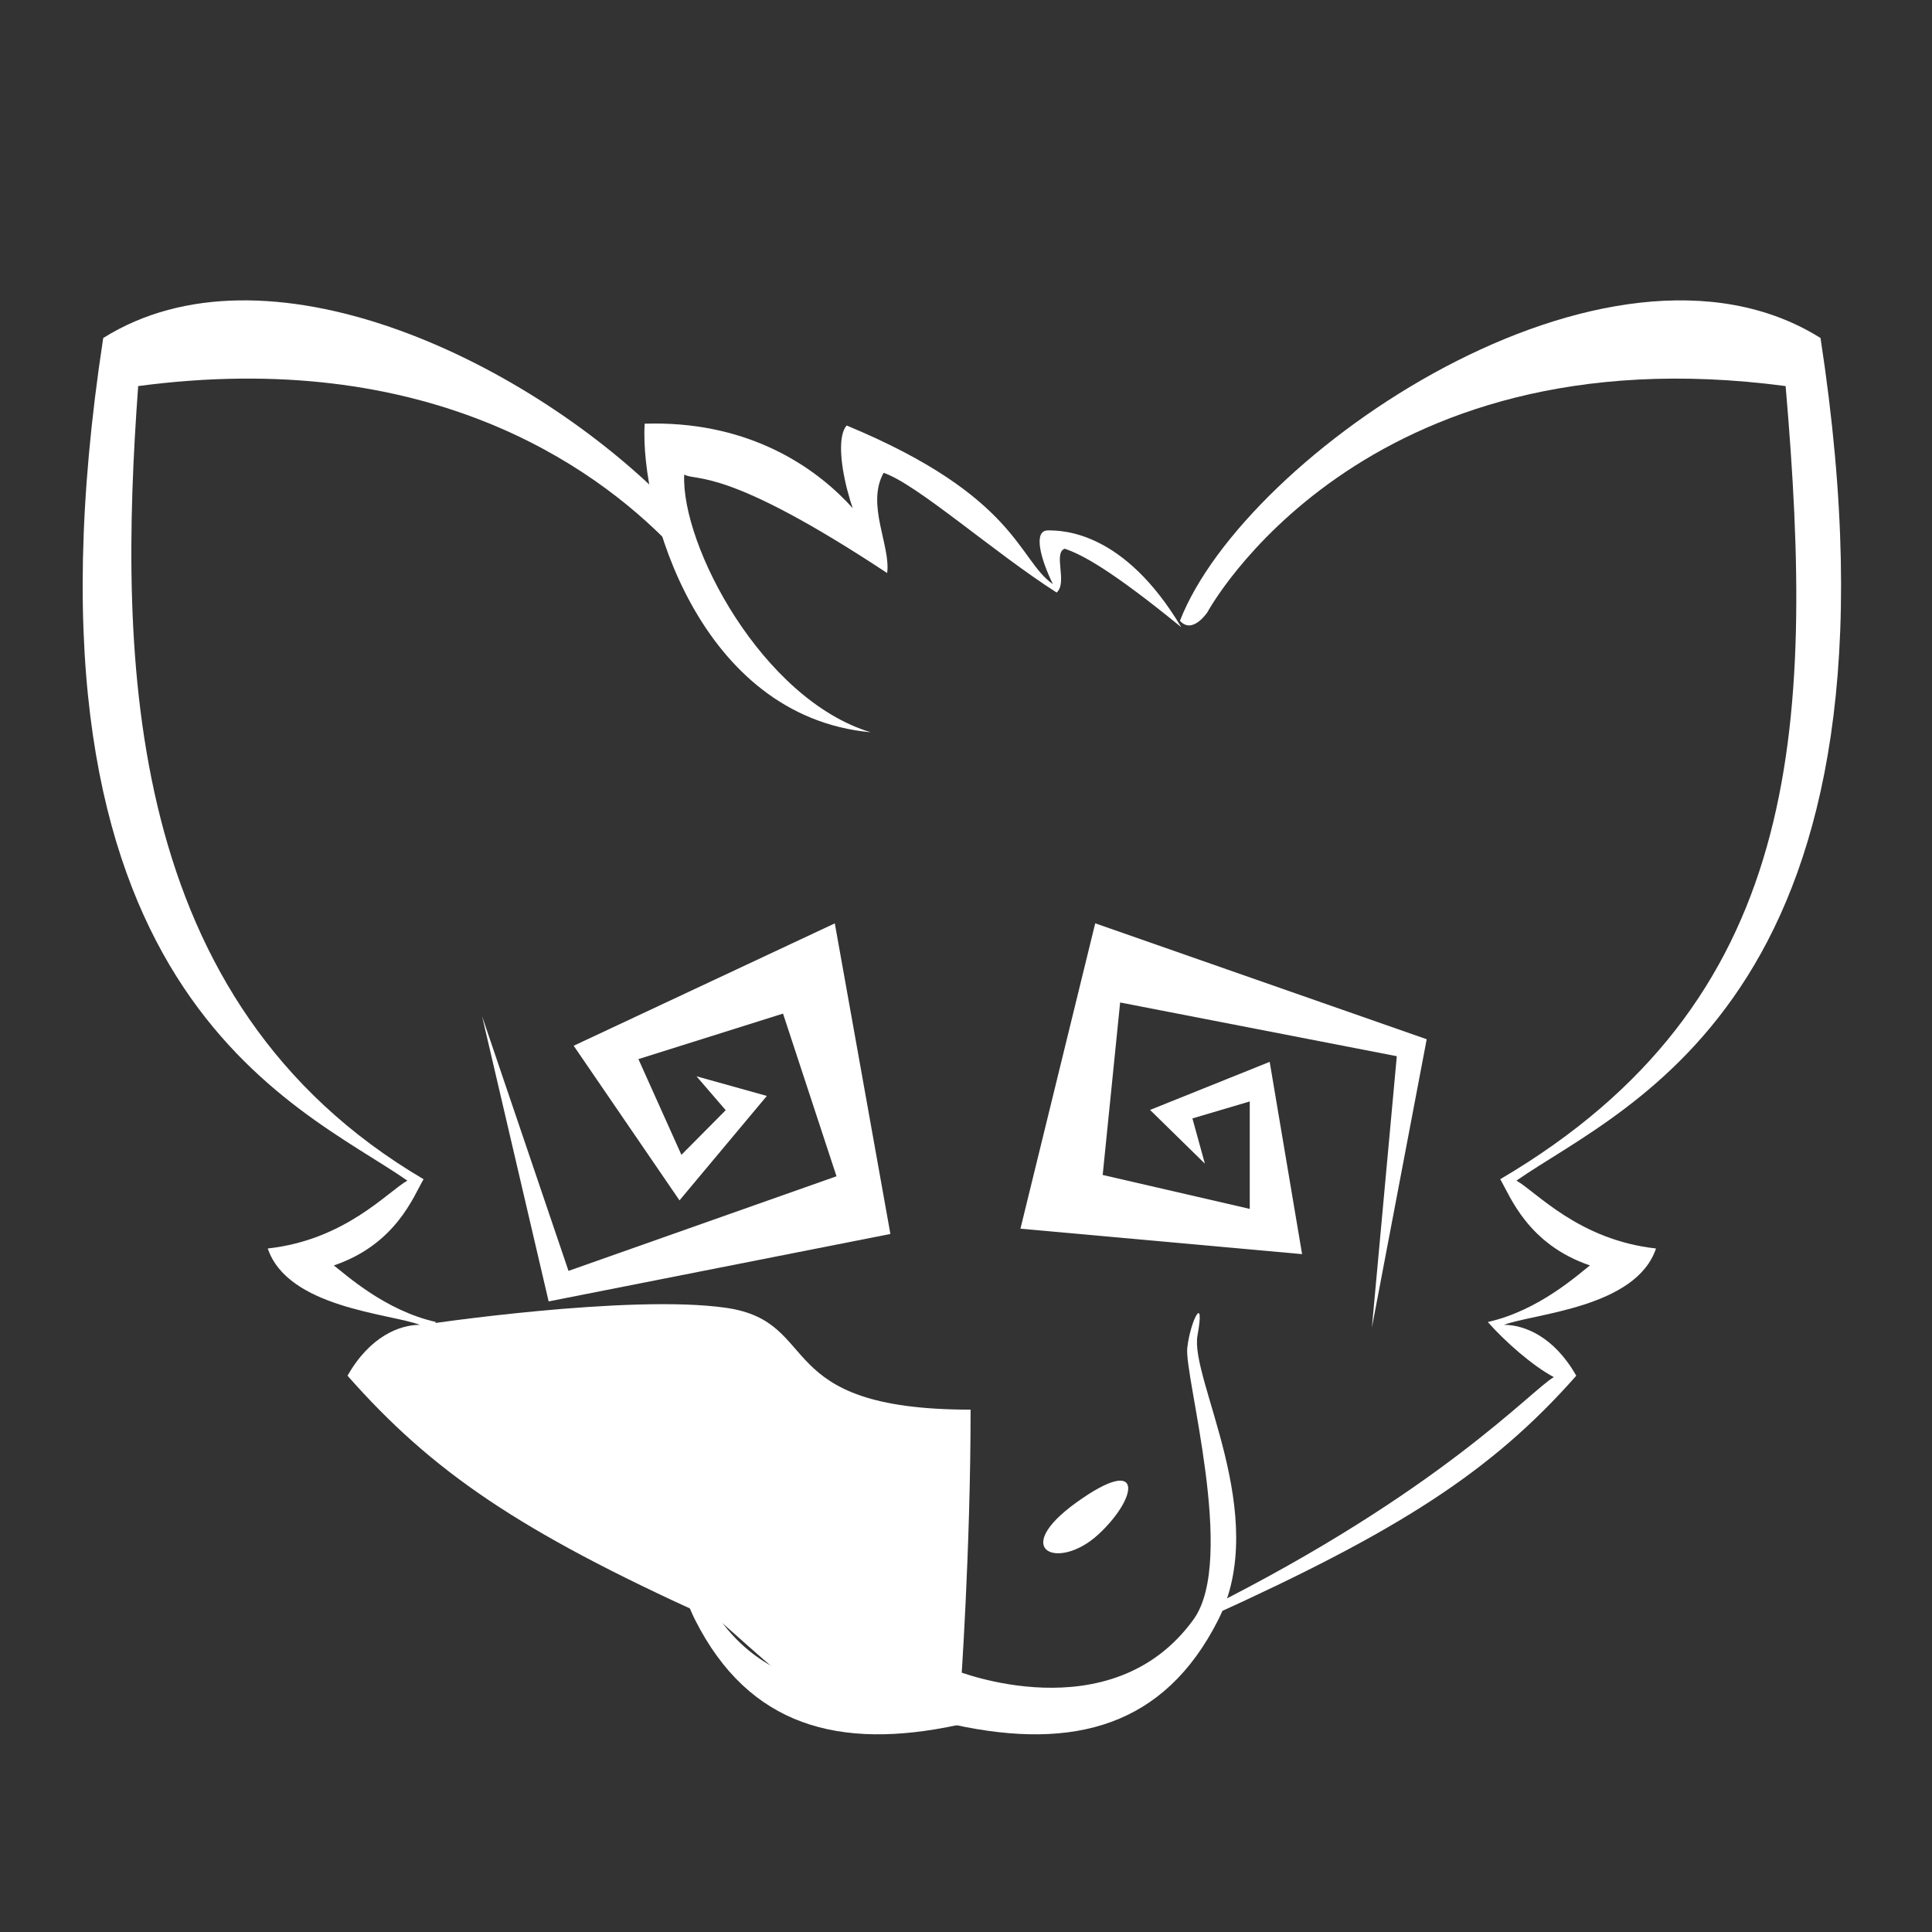 <?xml version="1.0" encoding="utf-8"?>
<!-- Generator: Adobe Illustrator 24.0.1, SVG Export Plug-In . SVG Version: 6.00 Build 0)  -->
<svg version="1.1" id="Layer_1" xmlns="http://www.w3.org/2000/svg" xmlns:xlink="http://www.w3.org/1999/xlink" x="0px" y="0px"
	 viewBox="0 0 1000 1000" style="enable-background:new 0 0 1000 1000;" xml:space="preserve">
<rect x="0" y="0" width="1000" height="1000" fill="#333333" stroke="none"/>
<style type="text/css">
	.st0{clip-path:url(#SVGID_2_);}
	.st1{display:none;}
	.st2{display:inline;}
	.st3{fill:#FFEDC9;}
	.st4{fill-opacity:0;}
	.st5{fill:#FFFFFF;}
	.st6{fill:#F4DBA8;}
	.st7{fill:#E29C9C;}
</style>
<g>
	<g>
		<g>
			<g transform="matrix(1.048,0,0,1.048,-60.05,-28.05)">
				<g>
					<defs>
						<rect id="SVGID_1_" x="-92.4" y="-218.32" width="1290.1" height="1463.41"/>
					</defs>
					<clipPath id="SVGID_2_">
						<use xlink:href="#SVGID_1_"  style="overflow:visible;"/>
					</clipPath>
					<g transform="matrix(2.462,0,0,2.793,-182.95,-396.315)" class="st0">
						<g transform="matrix(1,0,0,1,500,500)" class="st1">
							<g transform="matrix(1,0,0,1,0,0)" class="st2">
								<path class="st3" d="M-376.21-286.25c-7.5,7-7.5,78,12.5,108.5c20,30.5,45,38,45,38l-11,8l-9,8l22,10l45.5,25
									c0,0,101-1.5,103-1.5s63.25-23.25,67-24.5s21.5-9.25,21.5-9.25s-8.5-7.75-19.5-15.5c81-42.25,63.5-130.75,57-144.75
									c-78.5-14-115.5,38.5-123,47c-1-1-9.5-8-18.5-13.5s-7,1-7.5,6c-4-1-26.5-20.5-26.5-20.5l-11-1l-1,13l-34-16
									c0,0-2,1-5.5,10.5C-300.71-285.25-368.71-293.25-376.21-286.25z"/>
								<path class="st4" d="M-376.21-286.25c-7.5,7-7.5,78,12.5,108.5c20,30.5,45,38,45,38l-11,8l-9,8l22,10l45.5,25
									c0,0,101-1.5,103-1.5s63.25-23.25,67-24.5s21.5-9.25,21.5-9.25s-8.5-7.75-19.5-15.5c81-42.25,63.5-130.75,57-144.75
									c-78.5-14-115.5,38.5-123,47c-1-1-9.5-8-18.5-13.5s-7,1-7.5,6c-4-1-26.5-20.5-26.5-20.5l-11-1l-1,13l-34-16
									c0,0-2,1-5.5,10.5C-300.71-285.25-368.71-293.25-376.21-286.25z"/>
							</g>
						</g>
						<g transform="matrix(1,0,0,1,500,500)" class="st1">
							<g transform="matrix(1,0,0,1,0,0)" class="st2">
								<path class="st5" d="M-162.21-117.25c-19.5,2.5-8.5,18-49,18c0,25,2,49.5,2,49.5s30.5,1,33-0.5s17-13,17-13s51-23,58-31
									s13.5-11,13.5-11l-13.5-9C-101.21-114.25-142.71-119.75-162.21-117.25z"/>
								<path class="st4" d="M-162.21-117.25c-19.5,2.5-8.5,18-49,18c0,25,2,49.5,2,49.5s30.5,1,33-0.5s17-13,17-13s51-23,58-31
									s13.5-11,13.5-11l-13.5-9C-101.21-114.25-142.71-119.75-162.21-117.25z"/>
							</g>
						</g>
						<g transform="matrix(1,0,0,1,500,500)" class="st1">
							<g transform="matrix(1,0,0,1,0,0)" class="st2">
								<path class="st6" d="M-70.71-283.25c-1-0.5,14.5,3,0,24.5c-24.51,36.34-6.5,42.25-43,58.75c1,21.5,8,40.25,10,46.75
									s1.5,14,3.5,14s50-38.5,56.5-51.5s7-80,5-89C-40.71-288.75-69.71-282.75-70.71-283.25z"/>
								<path class="st4" d="M-70.71-283.25c-1-0.5,14.5,3,0,24.5c-24.51,36.34-6.5,42.25-43,58.75c1,21.5,8,40.25,10,46.75
									s1.5,14,3.5,14s50-38.5,56.5-51.5s7-80,5-89C-40.71-288.75-69.71-282.75-70.71-283.25z"/>
							</g>
						</g>
						<g transform="matrix(-1,0,0,1,469,500)" class="st1">
							<g transform="matrix(1,0,0,1,0,0)" class="st2">
								<path class="st6" d="M316.21-283.25c-1-0.5,14.5,3,0,24.5c-24.51,36.34-6.5,42.25-43,58.75c1,21.5,8,40.25,10,46.75
									s1.5,14,3.5,14c0.97,0,14.71-7.02,27.31-17.8c13.43-11.49,25.83-26.99,29.19-33.7c6.5-13,7-80,5-89
									S317.21-282.75,316.21-283.25z"/>
								<path class="st4" d="M316.21-283.25c-1-0.5,14.5,3,0,24.5c-24.51,36.34-6.5,42.25-43,58.75c1,21.5,8,40.25,10,46.75
									s1.5,14,3.5,14c0.97,0,14.71-7.02,27.31-17.8c13.43-11.49,25.83-26.99,29.19-33.7c6.5-13,7-80,5-89
									S317.21-282.75,316.21-283.25z"/>
							</g>
						</g>
						<g transform="matrix(-1,0,0,1,467,500)">
							<g transform="matrix(1,0,0,1,0,0)">
								<path class="st5" d="M223.71-117.25c-19.5,2.5-8.5,18-49,18c0,25,2,49.5,2,49.5s30.5,1,33-0.5s17-13,17-13s51-23,58-31
									s13.5-11,13.5-11l-13.5-9C284.71-114.25,243.21-119.75,223.71-117.25z"/>
								<path class="st4" d="M223.71-117.25c-19.5,2.5-8.5,18-49,18c0,25,2,49.5,2,49.5s30.5,1,33-0.5s17-13,17-13s51-23,58-31
									s13.5-11,13.5-11l-13.5-9C284.71-114.25,243.21-119.75,223.71-117.25z"/>
							</g>
						</g>
						<g transform="matrix(1,0,0,1,481,509)">
							<g transform="matrix(1,0,0,1,0,0)">
								<path class="st5" d="M-163.71-194.25l-15,54l56.5,4.5l-6.5-34l-24,8.5l11,9.5l-2.5-8l11.5-3v19l-29.5-6l3.5-30.5l55.5,9.5
									l-5,48l11-51L-163.71-194.25z"/>
								<path class="st4" d="M-163.71-194.25l-15,54l56.5,4.5l-6.5-34l-24,8.5l11,9.5l-2.5-8l11.5-3v19l-29.5-6l3.5-30.5l55.5,9.5
									l-5,48l11-51L-163.71-194.25z"/>
							</g>
						</g>
						
							<g transform="matrix(-0.891,0.454,-0.454,-0.891,490.641,534.828)">
							<g transform="matrix(1,0,0,1,0,0)">
								<path class="st5" d="M116.09,244.5l-15,54l56.5,4.5l-6.5-34l-24,8.5l11,9.5l-2.5-8l11.5-3v19l-29.5-6l3.5-30.5l55.5,9.5
									l-5,48l11-51L116.09,244.5z"/>
								<path class="st4" d="M116.09,244.5l-15,54l56.5,4.5l-6.5-34l-24,8.5l11,9.5l-2.5-8l11.5-3v19l-29.5-6l3.5-30.5l55.5,9.5
									l-5,48l11-51L116.09,244.5z"/>
							</g>
						</g>
						<g transform="matrix(0.631,0,0,0.73,503.771,523.893)">
							<g transform="matrix(1,0,0,1,0,0)">
								<path class="st5" d="M-263.02-186.63c2.5-10.5-2.25-3.75-3.25,3s15.75,51.25,2,65.75c-26.25,27.69-75.9,12.29-75.9,12.29
									s0,3.75,0,13.25c38.15,6.3,66.65,0.21,83.65-25.29S-265.52-176.13-263.02-186.63z"/>
								<path class="st4" d="M-263.02-186.63c2.5-10.5-2.25-3.75-3.25,3s15.75,51.25,2,65.75c-26.25,27.69-75.9,12.29-75.9,12.29
									s0,3.75,0,13.25c38.15,6.3,66.65,0.21,83.65-25.29S-265.52-176.13-263.02-186.63z"/>
							</g>
						</g>
						<g transform="matrix(-0.631,0,0,0.73,459.238,523.893)">
							<g transform="matrix(1,0,0,1,0,0)">
								<path class="st5" d="M345.57-186.63c2.5-10.5-2.25-3.75-3.25,3s15.75,51.25,2,65.75c-26.25,27.69-75.9,12.29-75.9,12.29
									s0,3.75,0,13.25c38.15,6.3,66.65,0.21,83.65-25.29S343.07-176.13,345.57-186.63z"/>
								<path class="st4" d="M345.57-186.63c2.5-10.5-2.25-3.75-3.25,3s15.75,51.25,2,65.75c-26.25,27.69-75.9,12.29-75.9,12.29
									s0,3.75,0,13.25c38.15,6.3,66.65,0.21,83.65-25.29S343.07-176.13,345.57-186.63z"/>
							</g>
						</g>
						
							<g transform="matrix(0.469,-0.883,0.883,0.469,362.14,661.401)">
							<g transform="matrix(1,0,0,1,0,0)">
								<path class="st5" d="M193.01-157.49c-14-8-12.5,2.5-3,6.5C199.51-146.99,207.01-149.49,193.01-157.49z"/>
								<path class="st4" d="M193.01-157.49c-14-8-12.5,2.5-3,6.5C199.51-146.99,207.01-149.49,193.01-157.49z"/>
							</g>
						</g>
						
							<g transform="matrix(-0.469,-0.883,-0.883,0.469,605.86,661.401)">
							<g transform="matrix(1,0,0,1,0,0)">
								<path class="st5" d="M374.42,183.7c-14-8-12.5,2.5-3,6.5S388.42,191.7,374.42,183.7z"/>
								<path class="st4" d="M374.42,183.7c-14-8-12.5,2.5-3,6.5S388.42,191.7,374.42,183.7z"/>
							</g>
						</g>
						<g transform="matrix(1,0,0,1,510,500)">
							<g transform="matrix(1,0,0,1,0,0)">
								<path class="st5" d="M-47.21-288.75c-42.5-23.5-115.5,20.5-128.5,50c2.5,2.5,5.5-1.5,5.5-1.5s30.5-50,116-40
									c6,61.5,3,109-57.25,140.25c2,3,5.5,11.5,18,15.25c-2.25,1.5-10.25,8-20.5,10c3.5,3.5,9,7.75,13.25,9.75
									c-4.5,2.25-22.75,20.25-69.75,41c-1.25,1-0.25,1.75,1,1.25c37.5-15,56.25-25.5,73.25-42.5c-4.5-7-10.5-9-14.5-9
									c6-2,26.5-3,30.5-13.5c-15.5-1.5-24-10-28-12C-86.21-153.25-27.05-172.86-47.21-288.75z"/>
								<path class="st4" d="M-47.21-288.75c-42.5-23.5-115.5,20.5-128.5,50c2.5,2.5,5.5-1.5,5.5-1.5s30.5-50,116-40
									c6,61.5,3,109-57.25,140.25c2,3,5.5,11.5,18,15.25c-2.25,1.5-10.25,8-20.5,10c3.5,3.5,9,7.75,13.25,9.75
									c-4.5,2.25-22.75,20.25-69.75,41c-1.25,1-0.25,1.75,1,1.25c37.5-15,56.25-25.5,73.25-42.5c-4.5-7-10.5-9-14.5-9
									c6-2,26.5-3,30.5-13.5c-15.5-1.5-24-10-28-12C-86.21-153.25-27.05-172.86-47.21-288.75z"/>
							</g>
						</g>
						<g transform="matrix(-1,0,0,1,457,500)">
							<g transform="matrix(1,0,0,1,0,0)">
								<path class="st5" d="M338.71-288.75c-32.57-18.01-83.93,3.62-112.01,27.99c-8.56,7.43-9.14,15.27-1.71,8.52
									c15.53-14.1,48.89-34.78,106.71-28.01c4,48.5,3,109-57.25,140.25c2,3,5.5,11.5,18,15.25c-2.25,1.5-10.25,8-20.5,10
									c3.5,3.5,9,7.75,13.25,9.75c-4.5,2.25-21.5,20.25-68.5,41c-0.5,0.25-1,1.25,1,1.25c37.5-15,55-25.5,72-42.5
									c-4.5-7-10.5-9-14.5-9c6-2,26.5-3,30.5-13.5c-15.5-1.5-24-10-28-12C299.71-153.25,358.86-172.86,338.71-288.75z"/>
								<path class="st4" d="M338.71-288.75c-32.57-18.01-83.93,3.62-112.01,27.99c-8.56,7.43-9.14,15.27-1.71,8.52
									c15.53-14.1,48.89-34.78,106.71-28.01c4,48.5,3,109-57.25,140.25c2,3,5.5,11.5,18,15.25c-2.25,1.5-10.25,8-20.5,10
									c3.5,3.5,9,7.75,13.25,9.75c-4.5,2.25-21.5,20.25-68.5,41c-0.5,0.25-1,1.25,1,1.25c37.5-15,55-25.5,72-42.5
									c-4.5-7-10.5-9-14.5-9c6-2,26.5-3,30.5-13.5c-15.5-1.5-24-10-28-12C299.71-153.25,358.86-172.86,338.71-288.75z"/>
							</g>
						</g>
						<g transform="matrix(1,0,0,1,500,500)">
							<g transform="matrix(1,0,0,1,0,0)">
								<path class="st5" d="M-232.57-273.28c-3.37,3.34,1.38,18.9,6.84,24.18c5.46,5.28-7.85-25.61-47.37-24.5
									c-0.97,15.35,10.93,51.75,45.35,54.57c-21.72-5.79-38.06-33.04-37.41-45.58c2.5,1.28,8.13-1.55,40.71,17.42
									c0.75-4.8-4.26-12.09-0.71-17.72c6.59,1.93,22.08,14.05,34.71,21.17c2.25-1.75-0.75-7,1.62-7.75
									c3.38,1,9.12,3.62,23.38,13.88c-11.5-17-23.75-17.12-26.75-17.12s-1.5,5,1,9.5C-198.21-249.5-198.29-260.74-232.57-273.28z"
									/>
								<path class="st4" d="M-232.57-273.28c-3.37,3.34,1.38,18.9,6.84,24.18c5.46,5.28-7.85-25.61-47.37-24.5
									c-0.97,15.35,10.93,51.75,45.35,54.57c-21.72-5.79-38.06-33.04-37.41-45.58c2.5,1.28,8.13-1.55,40.71,17.42
									c0.75-4.8-4.26-12.09-0.71-17.72c6.59,1.93,22.08,14.05,34.71,21.17c2.25-1.75-0.75-7,1.62-7.75
									c3.38,1,9.12,3.62,23.38,13.88c-11.5-17-23.75-17.12-26.75-17.12s-1.5,5,1,9.5C-198.21-249.5-198.29-260.74-232.57-273.28z"
									/>
							</g>
						</g>
						<g transform="matrix(1,0,0,1,500,500)" class="st1">
							<g transform="matrix(1,0,0,1,0,0)" class="st2">
								<path class="st7" d="M-49.96-264.25c-17.75,32.5-29.25,50.25-64.25,63.5c-0.5,13,5,34.75,10.5,48.5
									C-89.21-160.25-45.07-200.66-49.96-264.25z"/>
								<path class="st4" d="M-49.96-264.25c-17.75,32.5-29.25,50.25-64.25,63.5c-0.5,13,5,34.75,10.5,48.5
									C-89.21-160.25-45.07-200.66-49.96-264.25z"/>
							</g>
						</g>
						<g transform="matrix(-1,0,0,1,468,500)" class="st1">
							<g transform="matrix(1,0,0,1,0,0)" class="st2">
								<path class="st7" d="M336.46-264.25c-17.75,32.5-29.25,50.25-64.25,63.5c-0.5,13,5,34.75,10.5,48.5
									C297.21-160.25,341.35-200.66,336.46-264.25z"/>
								<path class="st4" d="M336.46-264.25c-17.75,32.5-29.25,50.25-64.25,63.5c-0.5,13,5,34.75,10.5,48.5
									C297.21-160.25,341.35-200.66,336.46-264.25z"/>
							</g>
						</g>
					</g>
				</g>
			</g>
		</g>
	</g>
</g>
</svg>
